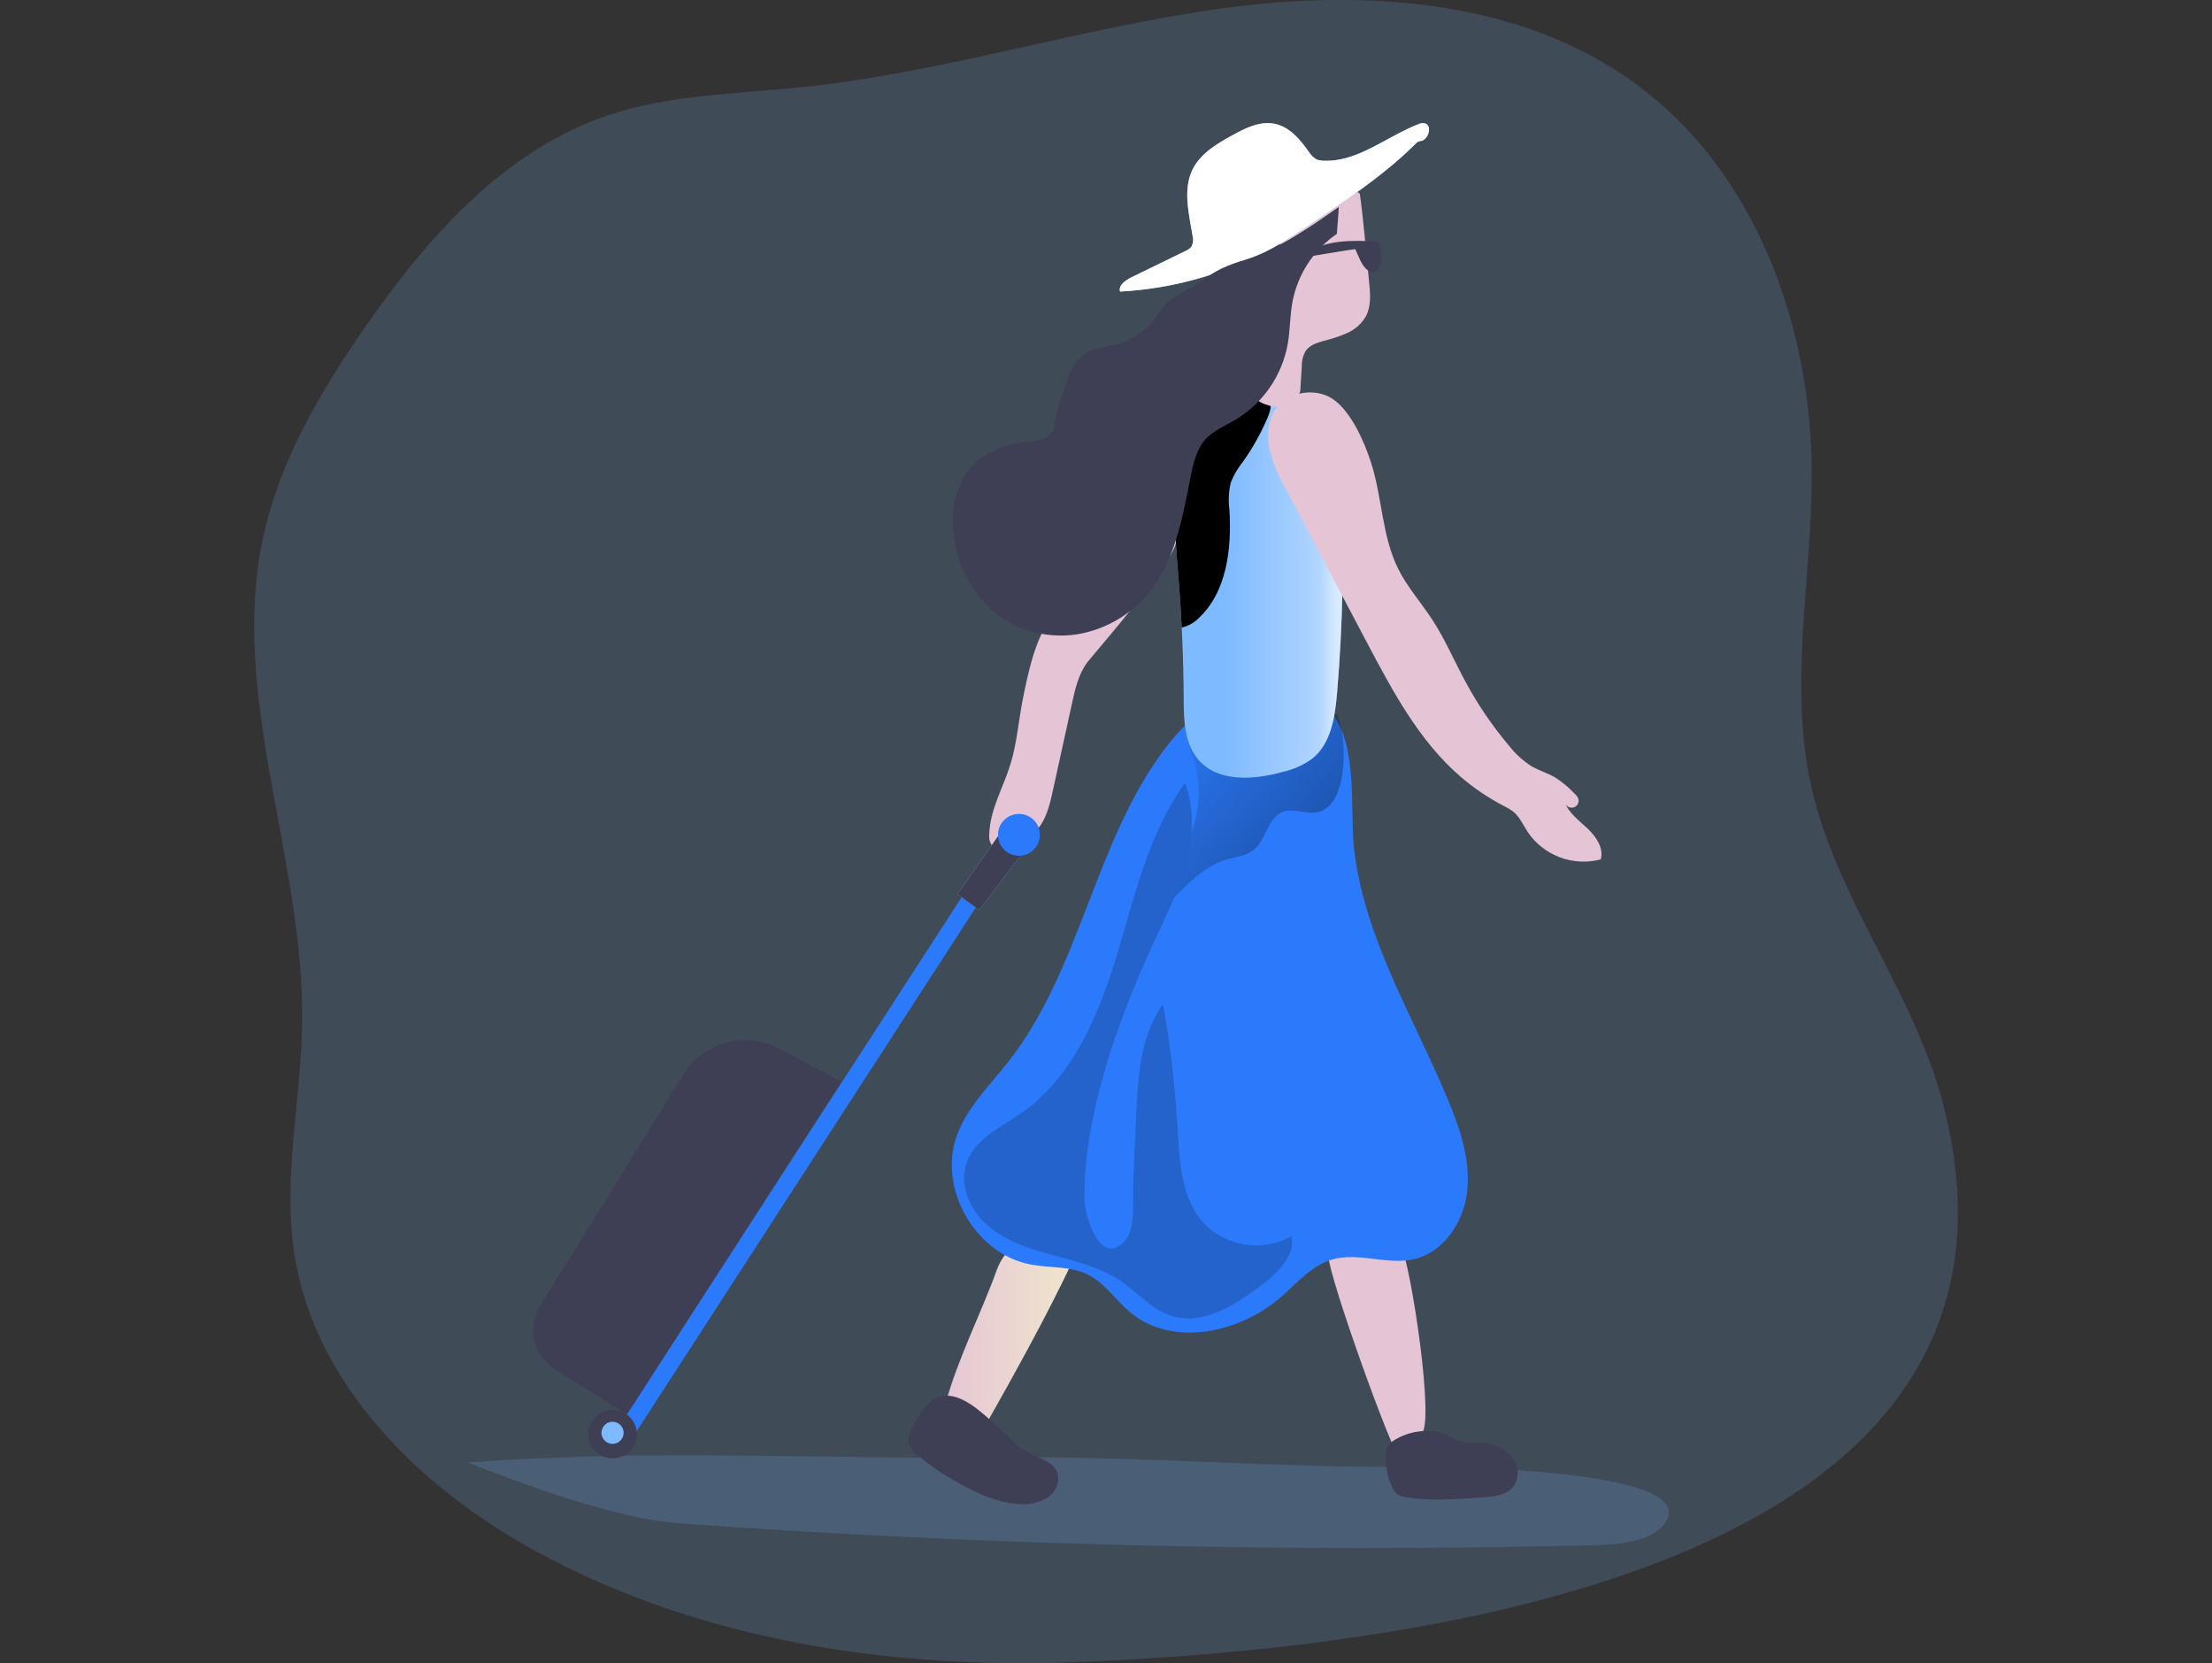 <svg width="290" height="218" viewBox="0 0 290 218" fill="none" xmlns="http://www.w3.org/2000/svg">
<rect x="0" y="0" width="290" height="218" fill="#333333" stroke="none"/>
<g clip-path="url(#clip0_21_992)">
<path opacity="0.18" d="M254.806 144.913C251.057 130.215 240.715 117.768 237.435 102.956C234.458 89.489 237.606 75.509 237.52 61.722C237.4 42.516 230.092 22.5 214.584 11.085C199.47 -0.057 179.156 -1.453 160.522 1.06C141.889 3.573 123.815 9.495 105.095 11.427C96.57 12.31 87.839 12.379 79.713 15.109C66.028 19.713 55.902 31.237 47.714 43.097C41.897 51.509 36.606 60.543 34.474 70.533C30.029 91.415 39.914 112.707 39.617 134.022C39.48 144.099 37.069 154.203 38.56 164.165C41.143 181.451 55.085 195.095 70.485 203.444C91.936 215.082 117.004 218.832 141.409 217.835C182.07 216.148 270.622 206.989 254.806 144.913Z" fill="#7EBAFF"/>
<path d="M81.799 188.051C81.673 187.969 81.564 187.864 81.478 187.74C81.393 187.617 81.333 187.478 81.302 187.331C81.271 187.184 81.269 187.033 81.296 186.886C81.323 186.738 81.38 186.598 81.462 186.472L126.603 116.782L128.523 118.025L83.382 187.714C83.3 187.84 83.194 187.949 83.07 188.034C82.947 188.119 82.807 188.179 82.66 188.21C82.513 188.241 82.362 188.243 82.214 188.216C82.066 188.189 81.925 188.132 81.799 188.051Z" fill="#2B7AFB"/>
<path opacity="0.18" d="M132.518 191.014C107.907 191.322 85.787 189.84 61.342 191.693C68.965 194.633 80.502 199.05 89.342 199.671C128.655 202.521 168.294 203.473 207.83 202.555C210.516 202.493 213.327 202.401 215.641 201.524C217.955 200.646 219.538 198.708 218.412 197.135C215.207 192.673 191.105 192.183 184.413 192.251C168.757 192.422 148.151 190.821 132.518 191.014Z" fill="#7EBAFF"/>
<path d="M123.917 184.124C123.677 184.985 123.472 185.942 123.917 186.729C124.449 187.663 125.769 187.982 126.86 187.72C127.952 187.458 129.112 186.962 129.649 186.01C131.906 182.021 137.471 172.133 140.626 165.237C141.511 163.299 143.511 162.387 141.974 160.86C138.18 157.081 131.912 163.054 130.734 166.314C128.574 172.304 125.603 177.94 123.917 184.124Z" fill="url(#paint0_linear_21_992)"/>
<path d="M183.511 191.111C184.505 191.806 185.179 188.433 186.293 187.937C188.213 187.082 184.95 165.71 183.693 163.367C181.231 158.808 173.871 157.668 174.179 164.747C174.271 167.499 182.488 190.41 183.511 191.111Z" fill="url(#paint1_linear_21_992)"/>
<path d="M159.511 92.338C156.768 93.416 154.631 95.627 152.848 97.963C143.506 110.211 141.734 126.984 132.232 139.112C129.792 142.229 126.821 145.079 125.461 148.8C122.912 155.765 127.889 164.428 135.209 165.75C137.7 166.206 140.392 165.932 142.637 167.061C144.883 168.189 146.26 170.412 148.169 172.002C153.711 176.63 162.534 174.732 167.968 169.973C170.054 168.143 171.968 165.875 174.625 165.089C178.054 164.074 181.831 165.835 185.339 165.043C189.299 164.154 191.933 160.119 192.362 156.095C192.79 152.072 191.459 148.082 189.916 144.344C185.402 133.401 178.848 122.989 177.522 111.231C176.951 106.102 178.094 97.696 174.516 93.387C171.619 89.831 163.3 90.857 159.511 92.338Z" fill="#2B7AFB"/>
<path d="M175.762 102.614C175.373 104.267 174.459 106.034 172.796 106.444C171.288 106.803 169.648 105.874 168.196 106.41C166.145 107.168 166.002 110.16 164.259 111.482C163.311 112.2 162.054 112.303 160.911 112.622C158.02 113.443 155.802 115.699 153.722 117.865C152.917 115.015 154.917 112.251 156.042 109.521C157.369 106.274 157.504 102.663 156.425 99.326C156.111 98.535 155.881 97.714 155.74 96.875C155.675 96.453 155.714 96.022 155.855 95.618C155.995 95.215 156.232 94.852 156.545 94.561C156.979 94.262 157.475 94.067 157.997 93.991C160.444 93.489 162.964 93.452 165.425 93.883C167.06 94.275 168.713 94.583 170.379 94.806C172.402 94.966 173.602 94.145 175.333 93.507C176.271 96.453 176.419 99.593 175.762 102.614Z" fill="url(#paint2_linear_21_992)"/>
<path d="M120.981 184.859C120.418 185.65 119.927 186.49 119.512 187.367C119.218 187.886 119.089 188.482 119.141 189.077C119.344 189.783 119.786 190.397 120.392 190.815C122.014 192.145 123.757 193.323 125.598 194.331C127.986 195.682 130.563 196.896 133.346 197.112C134.756 197.3 136.188 196.994 137.397 196.246C138.54 195.443 139.111 193.887 138.471 192.701C137.832 191.516 136.152 191.1 134.854 190.422C131.272 188.626 125.226 178.852 120.981 184.859Z" fill="#3E3E54"/>
<path d="M182.888 188.7C182.492 188.913 182.158 189.223 181.916 189.601C181.718 190.017 181.626 190.475 181.648 190.935C181.644 192.286 181.93 193.623 182.488 194.856C182.644 195.267 182.911 195.628 183.259 195.899C183.592 196.09 183.962 196.207 184.345 196.24C187.722 196.753 191.167 196.497 194.573 196.24C195.967 196.132 197.516 195.95 198.396 194.873C198.773 194.339 198.975 193.702 198.975 193.049C198.975 192.396 198.773 191.759 198.396 191.225C197.616 190.166 196.462 189.441 195.167 189.196C193.973 188.928 192.636 189.242 191.493 188.934C190.596 188.695 189.807 187.994 188.842 187.766C186.811 187.291 184.674 187.627 182.888 188.7Z" fill="#3E3E54"/>
<path d="M134.146 91.364C133.546 94.299 133.352 97.325 132.466 100.186C131.518 103.252 129.775 106.148 129.695 109.35C129.628 109.887 129.769 110.43 130.089 110.866C131.518 112.439 135.672 109.333 136.455 108.114C137.346 106.74 137.712 105.105 138.06 103.503L140.529 92.253C140.94 90.367 141.386 88.332 142.586 86.765C143.729 85.311 154.78 72.722 154.191 70.681C153.22 67.262 138.992 79.521 137.438 81.618C135.643 84.029 134.729 88.514 134.146 91.364Z" fill="url(#paint3_linear_21_992)"/>
<path d="M154.78 62.993C153.694 67.342 154.208 71.907 154.545 76.381C154.945 81.392 155.159 86.411 155.185 91.438C155.185 94.287 155.248 97.428 157.122 99.588C159.694 102.551 164.379 102.232 168.168 101.172C169.549 100.863 170.855 100.282 172.008 99.462C174.499 97.485 175.025 93.98 175.299 90.811C176.059 81.863 176.237 72.876 175.831 63.905C175.568 58.172 173.436 50.29 166.031 50.831C160.82 51.196 155.911 58.502 154.78 62.993Z" fill="#7EBAFF"/>
<path d="M175.293 90.794C175.025 93.957 174.505 97.468 172.008 99.445C170.853 100.266 169.546 100.847 168.162 101.155C164.379 102.215 159.694 102.534 157.122 99.565C155.248 97.411 155.197 94.276 155.185 91.421C155.185 88.36 155.088 85.306 154.928 82.245C154.833 80.277 154.707 78.317 154.551 76.364C154.191 71.895 153.694 67.325 154.785 62.982C155.608 59.676 158.482 54.861 162.008 52.387C163.171 51.504 164.554 50.954 166.008 50.797C173.436 50.227 175.545 58.138 175.808 63.877C176.223 72.851 176.051 81.842 175.293 90.794Z" fill="url(#paint4_linear_21_992)"/>
<path d="M166.202 54.695C165.329 56.768 164.227 58.737 162.917 60.565C162.268 61.372 161.744 62.271 161.362 63.233C161.085 64.383 161.021 65.575 161.174 66.749C161.499 71.878 160.871 77.635 157.048 81.111C156.46 81.678 155.727 82.073 154.928 82.251C154.833 80.283 154.707 78.322 154.551 76.369C154.191 71.901 153.694 67.33 154.785 62.988C155.608 59.682 158.482 54.866 162.008 52.393C162.579 52.336 163.151 52.302 163.688 52.296C166.122 52.296 167.248 52.148 166.202 54.695Z" fill="url(#paint5_linear_21_992)"/>
<path d="M178.276 25.39C178.733 28.513 179.173 33.887 179.499 37.022C179.653 38.532 179.779 40.151 179.053 41.49C178.495 42.435 177.657 43.184 176.653 43.633C175.647 44.074 174.603 44.425 173.533 44.682C172.625 44.938 171.642 45.252 171.128 46.067C170.807 46.676 170.647 47.356 170.665 48.044L170.482 51.065C170.431 51.931 169.562 52.775 168.768 53.099C167.94 53.382 167.042 53.382 166.214 53.099C165.476 52.903 164.806 52.509 164.277 51.96C163.657 51.161 163.291 50.197 163.225 49.19C162.978 46.849 163.096 44.484 163.574 42.18C163.766 41.049 164.038 39.933 164.385 38.84C164.717 37.837 165.145 36.862 165.574 35.888C166.026 34.776 166.587 33.711 167.248 32.708C168.095 31.599 169.065 30.59 170.139 29.698C171.186 28.656 172.387 27.78 173.699 27.1C175.185 26.404 177.048 24.262 178.276 25.39Z" fill="url(#paint6_linear_21_992)"/>
<path d="M185.613 18.819C181.894 22.546 177.499 25.527 173.14 28.507C171.111 29.881 169.077 31.26 166.94 32.457C160.772 35.872 153.905 37.841 146.86 38.213C146.534 37.449 147.597 36.709 148.346 36.344L155.363 32.924C155.681 32.807 155.964 32.611 156.186 32.354C156.429 31.899 156.484 31.368 156.34 30.872C155.871 27.983 155.06 24.866 156.34 22.238C157.374 20.141 159.517 18.864 161.568 17.736C163.283 16.784 165.225 15.832 167.151 16.237C169.077 16.642 170.431 18.272 171.562 19.862C171.808 20.28 172.153 20.63 172.568 20.882C172.871 21.011 173.198 21.077 173.528 21.076C178.002 21.264 181.739 17.924 185.905 16.305C186.182 16.167 186.497 16.121 186.802 16.174C187.579 16.397 187.436 17.622 186.842 18.175C186.248 18.727 186.185 18.243 185.613 18.819Z" fill="#7EBAFF"/>
<path d="M186.859 18.158C186.288 18.727 186.191 18.243 185.613 18.813C181.888 22.546 177.499 25.527 173.134 28.502C171.105 29.875 169.082 31.249 166.94 32.451C160.77 35.863 153.904 37.833 146.86 38.213C146.534 37.444 147.597 36.697 148.346 36.338L155.363 32.919C155.679 32.796 155.961 32.601 156.186 32.349C156.432 31.892 156.487 31.358 156.34 30.861C155.871 27.972 155.06 24.854 156.34 22.227C157.369 20.13 159.511 18.853 161.568 17.724C163.283 16.773 165.214 15.821 167.145 16.231C169.077 16.642 170.431 18.26 171.557 19.85C171.803 20.267 172.149 20.617 172.562 20.87C172.691 20.928 172.825 20.973 172.962 21.002C173.15 21.04 173.342 21.061 173.534 21.064C177.568 21.235 181.014 18.522 184.716 16.807C185.111 16.619 185.511 16.454 185.911 16.294C186.184 16.156 186.495 16.11 186.796 16.163C187.602 16.391 187.453 17.599 186.859 18.158Z" fill="url(#paint7_linear_21_992)"/>
<path d="M175.276 30.639C172.233 32.729 170.139 35.932 169.448 39.552C169.105 41.393 169.145 43.285 168.819 45.126C168.446 47.167 167.641 49.105 166.459 50.812C165.277 52.519 163.744 53.955 161.963 55.026C160.58 55.841 159.02 56.456 157.963 57.664C156.906 58.873 156.448 60.696 156.117 62.372C155.077 67.638 154.128 73.201 150.814 77.424C148.468 80.442 145.074 82.475 141.3 83.123C139.427 83.424 137.511 83.339 135.672 82.874C133.832 82.41 132.108 81.575 130.603 80.421C128.124 78.386 126.34 75.631 125.501 72.539C124.244 68.162 124.929 62.851 128.581 60.052C130.285 58.852 132.287 58.141 134.369 57.995C135.615 57.87 137.055 57.784 137.797 56.775C138.107 56.252 138.302 55.669 138.369 55.066C138.732 53.27 139.246 51.509 139.906 49.8C140.403 48.506 141.049 47.178 142.192 46.38C143.334 45.582 144.912 45.52 146.311 45.16C148.618 44.557 150.613 43.111 151.9 41.108C153.403 38.737 155.466 38.299 157.751 36.669C158.505 36.113 159.304 35.621 160.14 35.198C161.14 34.738 162.176 34.357 163.237 34.058C167.437 32.748 171.934 29.664 175.516 27.117C175.511 27.789 175.294 29.966 175.276 30.639Z" fill="#3E3E54"/>
<path d="M175.276 30.639C172.233 32.729 170.139 35.932 169.448 39.552C169.105 41.393 169.145 43.285 168.819 45.126C168.446 47.167 167.641 49.105 166.459 50.812C165.277 52.519 163.744 53.955 161.963 55.026C160.58 55.841 159.02 56.456 157.963 57.664C156.906 58.873 156.448 60.696 156.117 62.372C155.077 67.638 154.128 73.201 150.814 77.424C148.468 80.442 145.074 82.475 141.3 83.123C139.427 83.424 137.511 83.339 135.672 82.874C133.832 82.41 132.108 81.575 130.603 80.421C128.124 78.386 126.34 75.631 125.501 72.539C124.244 68.162 124.929 62.851 128.581 60.052C130.285 58.852 132.287 58.141 134.369 57.995C135.615 57.87 137.055 57.784 137.797 56.775C138.107 56.252 138.302 55.669 138.369 55.066C138.732 53.27 139.246 51.509 139.906 49.8C140.403 48.506 141.049 47.178 142.192 46.38C143.334 45.582 144.912 45.52 146.311 45.16C148.618 44.557 150.613 43.111 151.9 41.108C153.403 38.737 155.466 38.299 157.751 36.669C158.505 36.113 159.304 35.621 160.14 35.198C161.14 34.738 162.176 34.357 163.237 34.058C167.437 32.748 171.934 29.664 175.516 27.117C175.511 27.789 175.294 29.966 175.276 30.639Z" fill="url(#paint8_linear_21_992)"/>
<path d="M167.351 53.476C166.208 54.997 166.054 57.049 166.437 58.901C166.913 60.73 167.639 62.485 168.597 64.116L179.276 84.342C182.614 90.651 186.071 97.126 191.476 101.793C193.224 103.296 195.142 104.591 197.19 105.652C197.59 105.844 197.973 106.071 198.333 106.33C199.23 107.031 199.687 108.131 200.31 109.083C201.339 110.588 202.81 111.738 204.521 112.375C206.232 113.011 208.099 113.104 209.864 112.639C210.276 111.157 209.264 109.664 208.15 108.61C207.036 107.555 205.693 106.604 205.156 105.162C205.184 105.278 205.236 105.388 205.307 105.485C205.378 105.582 205.467 105.664 205.57 105.727C205.673 105.789 205.788 105.831 205.907 105.849C206.026 105.868 206.147 105.863 206.264 105.834C206.381 105.806 206.492 105.755 206.589 105.684C206.686 105.613 206.768 105.523 206.831 105.421C206.894 105.318 206.935 105.204 206.954 105.085C206.972 104.966 206.967 104.845 206.939 104.728C206.823 104.423 206.625 104.155 206.367 103.953C205.621 103.165 204.78 102.47 203.864 101.885C202.887 101.315 201.784 101.007 200.813 100.443C199.669 99.717 198.66 98.799 197.83 97.73C195.623 95.117 193.697 92.28 192.082 89.266C190.653 86.616 189.465 83.824 187.819 81.288C186.351 79.008 184.516 76.99 183.316 74.574C181.168 70.271 181.225 65.222 179.751 60.645C178.882 57.938 177.145 53.909 174.677 52.256C172.454 50.791 168.922 51.344 167.351 53.476Z" fill="url(#paint9_linear_21_992)"/>
<path d="M180.322 31.648C180.458 31.642 180.592 31.68 180.705 31.756C180.79 31.845 180.846 31.959 180.865 32.081C181.043 32.786 181.103 33.516 181.042 34.241C180.99 34.902 180.659 35.706 179.996 35.7C179.724 35.679 179.467 35.569 179.265 35.386C178.465 34.748 178.122 33.574 177.682 32.651C177.682 32.622 172.625 33.449 172.202 33.523C171.231 33.682 170.768 33.893 171.465 33.249C173.482 31.368 177.699 31.5 180.322 31.648Z" fill="#3E3E54"/>
<path d="M130.837 109.613L125.518 117.221L128.375 119.279L133.689 112.28C133.289 111.271 131.563 109.596 130.837 109.613Z" fill="#7EBAFF"/>
<path d="M130.837 109.613L125.518 117.221L128.375 119.279L133.689 112.28C133.289 111.271 131.563 109.596 130.837 109.613Z" fill="#3E3E54"/>
<path d="M110.278 141.773L102.152 137.459C100.018 136.32 97.529 136.037 95.192 136.667C92.856 137.297 90.849 138.793 89.581 140.85L70.793 171.227C69.967 172.566 69.702 174.177 70.057 175.71C70.412 177.242 71.358 178.574 72.69 179.416L82.21 185.361L110.278 141.773Z" fill="#3E3E54"/>
<path d="M80.313 191.14C82.071 191.14 83.496 189.718 83.496 187.965C83.496 186.212 82.071 184.791 80.313 184.791C78.555 184.791 77.13 186.212 77.13 187.965C77.13 189.718 78.555 191.14 80.313 191.14Z" fill="#3E3E54"/>
<path d="M80.307 189.242C81.109 189.242 81.759 188.594 81.759 187.794C81.759 186.995 81.109 186.347 80.307 186.347C79.506 186.347 78.856 186.995 78.856 187.794C78.856 188.594 79.506 189.242 80.307 189.242Z" fill="#7EBAFF"/>
<path d="M133.586 112.16C135.104 112.16 136.334 110.933 136.334 109.419C136.334 107.905 135.104 106.678 133.586 106.678C132.068 106.678 130.837 107.905 130.837 109.419C130.837 110.933 132.068 112.16 133.586 112.16Z" fill="#2B7AFB"/>
<path d="M184.733 16.801C184.663 17.09 184.528 17.358 184.339 17.588C183.051 19.114 181.592 20.489 179.99 21.685C177.179 23.965 174.356 26.245 171.419 28.354C166.762 31.682 161.419 34.663 155.694 34.423C156.319 33.613 157.005 32.851 157.745 32.143C158.238 31.64 158.802 31.212 159.419 30.872C160.057 30.59 160.716 30.36 161.391 30.183C164.505 29.214 167.225 27.276 169.756 25.213C170.551 25.213 172.093 22.933 172.402 22.295C172.711 21.657 172.802 21.281 172.973 20.973C173.161 21.012 173.353 21.033 173.545 21.036C177.585 21.23 181.03 18.517 184.733 16.801Z" fill="url(#paint10_linear_21_992)"/>
<path d="M150.985 124.106C152.54 120.686 154.294 117.324 155.345 113.71C156.397 110.097 156.705 106.142 155.345 102.631C150.557 109.271 148.751 117.517 146.374 125.342C143.997 133.167 140.597 141.255 133.86 145.922C131.232 147.74 127.975 149.199 126.809 152.191C125.643 155.183 127.117 158.58 129.506 160.649C131.894 162.718 135.02 163.687 138.077 164.513C141.134 165.339 144.277 166.109 146.894 167.876C149.117 169.38 150.934 171.586 153.488 172.435C157.654 173.803 161.968 171.067 165.448 168.389C167.533 166.781 169.825 164.587 169.345 162.005C167.485 163.055 165.324 163.449 163.213 163.123C161.101 162.798 159.16 161.771 157.705 160.21C154.848 156.956 154.631 152.231 154.38 147.888C154.064 142.428 153.427 136.991 152.471 131.606C149.511 135.721 149.18 141.089 148.951 146.15L148.563 154.881C148.465 156.99 148.985 161.042 147.42 162.706C144.288 166.075 142.214 159.538 142.18 157.15C142.066 146.23 146.54 133.857 150.985 124.106Z" fill="#2363CB"/>
<path d="M162.991 133.612C164.242 140.024 166.716 146.184 167.562 152.664C167.939 155.571 168.282 159.008 170.831 160.467C171.615 160.862 172.455 161.136 173.322 161.282C177.099 162.097 181.225 162.872 184.682 161.145C188.733 159.116 190.527 153.542 188.407 149.541L186.647 154.135C186.436 154.676 186.167 155.275 185.613 155.463C184.676 155.776 183.927 154.67 183.556 153.753L179.556 143.899C177.756 146.874 180.042 150.59 180.173 154.066C180.233 154.658 180.111 155.254 179.825 155.776C179.173 156.808 177.608 156.916 176.55 156.289C175.493 155.662 174.836 154.579 174.265 153.508C167.557 141.163 164.841 127.051 166.488 113.106C166.699 111.396 166.973 109.624 166.705 107.903C166.454 106.313 165.562 104.375 163.979 103.794C163.756 105.931 164.162 108.097 163.831 110.245C163.465 112.565 162.808 114.805 162.505 117.158C161.786 122.634 161.95 128.188 162.991 133.612Z" fill="url(#paint11_linear_21_992)"/>
</g>
<defs>
<linearGradient id="paint0_linear_21_992" x1="123.655" y1="173.729" x2="142.534" y2="173.729" gradientUnits="userSpaceOnUse">
<stop stop-color="#E5C5D5"/>
<stop offset="0.42" stop-color="#EAD4D1"/>
<stop offset="1" stop-color="#F0E9CB"/>
</linearGradient>
<linearGradient id="paint1_linear_21_992" x1="4059.75" y1="9899.32" x2="4342.65" y2="9899.32" gradientUnits="userSpaceOnUse">
<stop stop-color="#E5C5D5"/>
<stop offset="0.42" stop-color="#EAD4D1"/>
<stop offset="1" stop-color="#F0E9CB"/>
</linearGradient>
<linearGradient id="paint2_linear_21_992" x1="152.26" y1="94.436" x2="214.006" y2="151.429" gradientUnits="userSpaceOnUse">
<stop stop-opacity="0"/>
<stop offset="0.99"/>
</linearGradient>
<linearGradient id="paint3_linear_21_992" x1="5719.09" y1="6680.72" x2="6772.15" y2="6680.72" gradientUnits="userSpaceOnUse">
<stop stop-color="#E5C5D5"/>
<stop offset="0.42" stop-color="#EAD4D1"/>
<stop offset="1" stop-color="#F0E9CB"/>
</linearGradient>
<linearGradient id="paint4_linear_21_992" x1="160.174" y1="76.358" x2="182.099" y2="76.358" gradientUnits="userSpaceOnUse">
<stop offset="0.02" stop-color="white" stop-opacity="0"/>
<stop offset="0.58" stop-color="white" stop-opacity="0.39"/>
<stop offset="0.68" stop-color="white" stop-opacity="0.68"/>
<stop offset="1" stop-color="white"/>
</linearGradient>
<linearGradient id="paint5_linear_21_992" x1="3903.7" y1="4830.37" x2="1720.51" y2="2876.49" gradientUnits="userSpaceOnUse">
<stop stop-opacity="0"/>
<stop offset="0.99"/>
</linearGradient>
<linearGradient id="paint6_linear_21_992" x1="4890.43" y1="2002.39" x2="5369.45" y2="2002.39" gradientUnits="userSpaceOnUse">
<stop stop-color="#E5C5D5"/>
<stop offset="0.42" stop-color="#EAD4D1"/>
<stop offset="1" stop-color="#F0E9CB"/>
</linearGradient>
<linearGradient id="paint7_linear_21_992" x1="12595.1" y1="1518.44" x2="12009.9" y2="48.048" gradientUnits="userSpaceOnUse">
<stop offset="0.02" stop-color="white" stop-opacity="0"/>
<stop offset="0.58" stop-color="white" stop-opacity="0.39"/>
<stop offset="0.68" stop-color="white" stop-opacity="0.68"/>
<stop offset="1" stop-color="white"/>
</linearGradient>
<linearGradient id="paint8_linear_21_992" x1="10298.1" y1="5539.17" x2="14780.3" y2="5539.17" gradientUnits="userSpaceOnUse">
<stop stop-opacity="0"/>
<stop offset="0.99"/>
</linearGradient>
<linearGradient id="paint9_linear_21_992" x1="12920.5" y1="8995.83" x2="16263.8" y2="8995.83" gradientUnits="userSpaceOnUse">
<stop stop-color="#E5C5D5"/>
<stop offset="0.42" stop-color="#EAD4D1"/>
<stop offset="1" stop-color="#F0E9CB"/>
</linearGradient>
<linearGradient id="paint10_linear_21_992" x1="8626.44" y1="576.373" x2="8869.77" y2="1400.79" gradientUnits="userSpaceOnUse">
<stop stop-opacity="0"/>
<stop offset="0.99"/>
</linearGradient>
<linearGradient id="paint11_linear_21_992" x1="8032.51" y1="11739.2" x2="16780.2" y2="23709.1" gradientUnits="userSpaceOnUse">
<stop stop-opacity="0"/>
<stop offset="0.99"/>
</linearGradient>
<clipPath id="clip0_21_992">
<rect width="290" height="218" fill="white"/>
</clipPath>
</defs>
</svg>
